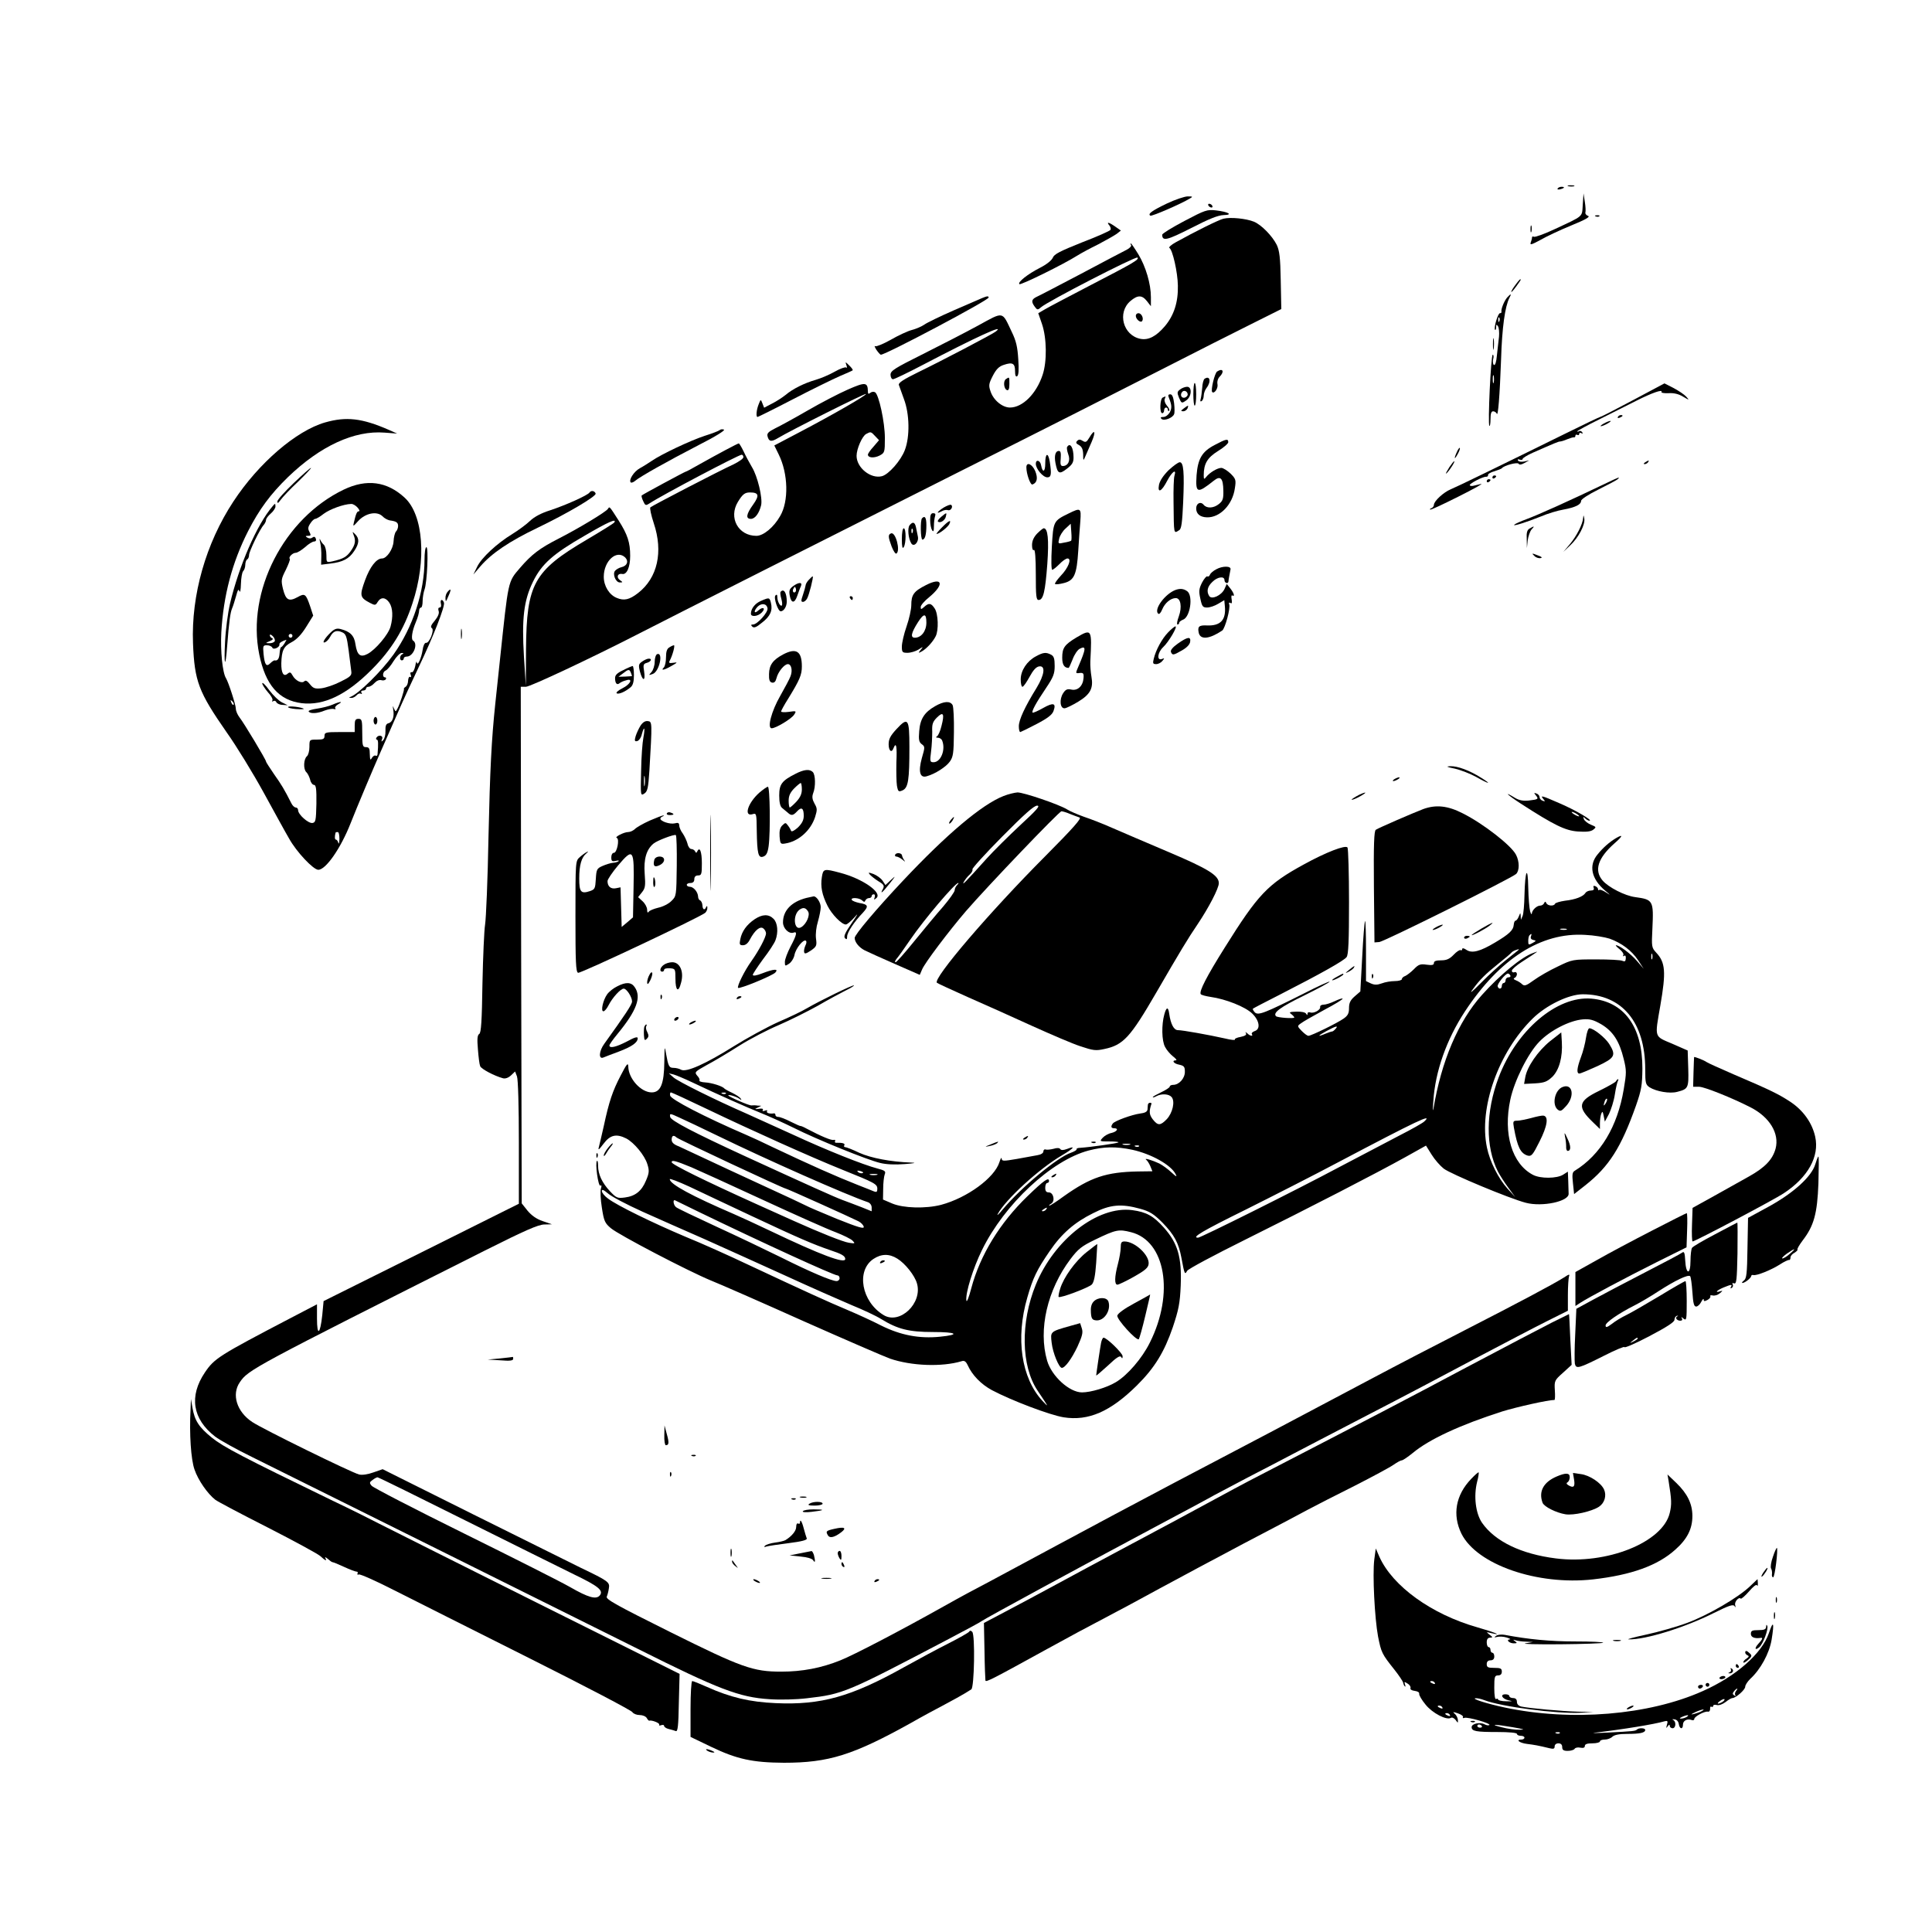 <?xml version="1.0" standalone="no"?>
<!DOCTYPE svg PUBLIC "-//W3C//DTD SVG 20010904//EN"
 "http://www.w3.org/TR/2001/REC-SVG-20010904/DTD/svg10.dtd">
<svg version="1.0" xmlns="http://www.w3.org/2000/svg"
 width="1024pt" height="1024pt" viewBox="0 0 1024 1024"
 preserveAspectRatio="xMidYMid meet">

<g transform="translate(0,1024) scale(0.1,-0.1)"
fill="#000000" stroke="none">
<path d="M8313 9253 c9 -2 23 -2 30 0 6 3 -1 5 -18 5 -16 0 -22 -2 -12 -5z"/>
<path d="M8256 9241 c-4 -5 3 -7 14 -4 23 6 26 13 6 13 -8 0 -17 -4 -20 -9z"/>
<path d="M8389 9155 c-5 -67 9 -56 -152 -131 -53 -25 -102 -42 -107 -39 -6 3
-10 2 -10 -4 0 -5 -3 -17 -7 -27 -5 -14 5 -11 51 14 31 18 105 53 164 77 78
32 102 46 89 51 -10 3 -16 12 -14 18 2 6 1 31 -3 56 l-7 45 -4 -60z"/>
<path d="M6184 9161 c-79 -38 -102 -55 -87 -64 8 -5 166 64 208 90 19 11 18
12 -10 12 -16 0 -67 -17 -111 -38z"/>
<path d="M6405 9150 c3 -5 11 -10 16 -10 6 0 7 5 4 10 -3 6 -11 10 -16 10 -6
0 -7 -4 -4 -10z"/>
<path d="M6278 9069 c-65 -34 -118 -67 -118 -73 0 -36 25 -30 153 35 95 49
143 68 172 69 53 1 27 17 -41 25 -46 5 -56 2 -166 -56z"/>
<path d="M8458 9093 c7 -3 16 -2 19 1 4 3 -2 6 -13 5 -11 0 -14 -3 -6 -6z"/>
<path d="M6485 9081 c-28 -7 -154 -70 -253 -125 -24 -13 -39 -27 -34 -30 17
-10 44 -129 45 -200 2 -88 -21 -158 -69 -215 -46 -54 -87 -75 -129 -67 -93 18
-125 140 -53 201 38 32 61 32 87 -1 l21 -27 0 48 c0 70 -27 162 -67 228 -19
31 -37 57 -39 57 -3 0 -3 -4 1 -9 3 -5 -7 -16 -22 -24 -16 -8 -125 -65 -243
-128 -118 -62 -225 -118 -237 -123 -26 -13 -28 -25 -9 -51 13 -18 16 -19 33
-4 34 31 503 272 512 264 10 -11 -24 -30 -244 -144 -115 -60 -226 -118 -246
-130 l-36 -21 20 -58 c25 -74 27 -198 3 -269 -33 -100 -106 -173 -173 -173
-40 0 -88 39 -103 86 -11 31 -9 41 12 82 18 35 33 50 58 58 47 16 60 8 60 -33
0 -23 4 -32 11 -27 8 5 10 34 6 90 -4 65 -11 97 -35 146 -52 110 -40 108 -177
33 -66 -36 -198 -104 -292 -151 -152 -76 -173 -89 -173 -110 0 -13 6 -24 13
-24 7 0 78 34 158 76 281 147 442 221 387 177 -17 -14 -288 -156 -416 -218
-73 -36 -101 -54 -98 -65 3 -8 15 -42 27 -75 30 -79 32 -199 5 -270 -21 -56
-86 -130 -122 -139 -59 -15 -134 45 -134 108 0 37 30 105 51 116 24 13 25 13
48 -12 l20 -21 -29 -34 c-17 -18 -30 -38 -30 -42 0 -18 32 -20 61 -6 28 15 29
17 29 94 0 83 -32 230 -52 242 -7 4 -18 3 -25 -3 -10 -8 -13 -6 -13 8 -1 49
-14 50 -107 9 -48 -21 -144 -71 -213 -111 -69 -40 -146 -82 -171 -94 -36 -18
-45 -27 -41 -42 7 -29 20 -31 55 -10 62 38 467 241 467 234 0 -9 -176 -110
-351 -202 l-135 -71 23 -47 c51 -103 54 -249 8 -327 -34 -60 -89 -105 -126
-105 -96 0 -149 96 -98 180 25 41 37 50 64 50 47 0 51 -16 17 -64 -37 -51 -41
-76 -12 -76 22 0 44 30 54 72 9 38 -19 155 -49 203 -13 22 -33 59 -44 83 -11
23 -23 42 -25 42 -6 0 -109 -55 -209 -111 -38 -22 -70 -39 -73 -39 -4 0 -227
-120 -233 -126 -2 -2 1 -16 8 -30 11 -24 13 -25 35 -11 65 43 471 257 487 257
5 0 9 -6 9 -13 0 -8 -24 -24 -52 -38 -75 -34 -431 -219 -441 -228 -4 -4 4 -42
18 -84 51 -152 20 -290 -83 -370 -46 -36 -75 -42 -113 -26 -40 16 -69 63 -69
112 0 85 69 146 114 102 19 -20 10 -44 -20 -51 -13 -3 -28 -12 -34 -19 -15
-17 3 -62 25 -62 17 0 17 1 0 13 -20 15 -11 37 13 32 24 -5 42 36 42 96 0 71
-14 113 -61 187 -50 78 -48 76 -57 62 -10 -16 -156 -104 -262 -158 -100 -51
-142 -83 -204 -155 -65 -76 -61 -61 -106 -485 -11 -104 -22 -210 -25 -235 -20
-190 -28 -348 -36 -705 -4 -225 -13 -435 -18 -465 -5 -30 -11 -171 -14 -313
-3 -200 -7 -261 -17 -267 -10 -6 -12 -27 -7 -82 3 -40 8 -80 12 -89 6 -15 74
-51 121 -64 12 -3 28 2 42 15 l22 21 10 -26 c6 -16 10 -160 10 -351 l0 -324
-517 -258 -518 -258 -7 -74 c-11 -103 -28 -115 -28 -18 l0 75 -138 -72 c-383
-200 -406 -215 -456 -289 -85 -126 -66 -247 54 -340 25 -19 113 -68 195 -108
272 -135 1662 -826 2045 -1017 429 -215 539 -257 698 -267 56 -4 141 -2 199 5
192 22 208 29 751 314 89 47 168 89 175 95 17 13 529 291 897 487 173 92 324
173 335 180 11 6 92 49 180 95 88 45 196 102 240 125 44 23 220 115 390 203
171 88 429 224 575 302 146 77 316 166 378 197 l112 56 0 83 c0 45 3 90 6 99
5 13 0 12 -27 -6 -61 -38 -240 -133 -519 -276 -151 -77 -376 -194 -500 -260
-124 -66 -360 -191 -525 -278 -502 -263 -610 -321 -825 -435 -273 -146 -412
-221 -520 -279 -58 -31 -130 -70 -160 -86 -69 -36 -144 -76 -240 -130 -219
-123 -477 -258 -546 -285 -101 -41 -203 -60 -313 -60 -150 0 -209 21 -589 210
-289 144 -343 174 -336 188 4 9 9 29 11 44 6 32 -4 39 -148 108 -51 25 -309
153 -572 284 l-479 239 -49 -17 c-30 -11 -60 -15 -76 -11 -40 10 -511 241
-566 278 -82 54 -111 146 -66 211 45 66 63 76 1299 698 213 107 284 138 315
138 l40 1 -49 17 c-33 11 -59 30 -80 55 l-31 39 -3 1369 -2 1369 27 0 c23 0
346 152 588 276 175 90 1074 544 1710 864 413 207 894 451 1070 541 176 90
391 199 478 242 l158 79 -3 152 c-2 122 -7 158 -21 188 -24 48 -82 107 -121
123 -42 17 -124 25 -161 16z m-3229 -1610 c-3 -5 -69 -46 -147 -92 -280 -165
-318 -234 -321 -579 l-1 -195 -10 155 c-12 202 -1 297 48 397 46 94 107 148
276 245 123 72 169 92 155 69z m-789 -5290 c252 -125 510 -254 574 -285 131
-63 159 -86 138 -112 -19 -23 -60 -12 -159 45 -47 27 -299 154 -560 283 -261
129 -482 243 -490 253 -13 15 -12 19 5 31 10 8 22 14 26 14 5 0 214 -103 466
-229z"/>
<path d="M5880 9045 c6 -8 9 -18 6 -23 -3 -6 -71 -36 -152 -67 -115 -46 -147
-62 -154 -81 -6 -14 -32 -35 -67 -53 -65 -33 -121 -77 -110 -87 6 -7 234 105
308 152 19 12 69 39 110 59 40 21 84 46 97 55 l23 18 -30 21 c-34 24 -49 27
-31 6z"/>
<path d="M8112 9025 c0 -16 2 -22 5 -12 2 9 2 23 0 30 -3 6 -5 -1 -5 -18z"/>
<path d="M8032 8730 c-12 -16 -22 -32 -22 -37 0 -4 11 8 25 27 14 19 25 35 25
37 0 8 -8 0 -28 -27z"/>
<path d="M7988 8663 c-16 -19 -33 -62 -30 -75 1 -5 -2 -8 -8 -8 -11 0 -34 -79
-26 -88 3 -3 6 3 6 14 0 16 2 16 10 4 5 -8 7 -33 5 -55 -3 -22 -7 -66 -11 -98
-3 -35 -9 -55 -16 -51 -5 3 -7 17 -4 30 4 13 2 24 -2 24 -10 0 -27 -368 -18
-377 3 -4 6 12 6 35 0 30 4 42 14 42 8 0 16 -6 19 -12 7 -21 16 96 23 287 5
169 21 281 44 326 13 24 8 24 -12 2z m-41 -125 c-3 -8 -6 -5 -6 6 -1 11 2 17
5 13 3 -3 4 -12 1 -19z m-30 -325 c-3 -10 -5 -2 -5 17 0 19 2 27 5 18 2 -10 2
-26 0 -35z"/>
<path d="M5205 8660 c-11 -5 -78 -34 -150 -65 -71 -31 -141 -65 -155 -75 -14
-10 -44 -23 -67 -29 -23 -6 -74 -30 -112 -52 -39 -22 -76 -37 -82 -34 -6 4 -3
-4 6 -19 10 -14 20 -26 24 -26 26 0 570 288 571 303 0 9 -9 8 -35 -3z"/>
<path d="M6020 8566 c0 -18 26 -40 34 -27 9 14 -4 41 -20 41 -8 0 -14 -6 -14
-14z"/>
<path d="M7913 8415 c0 -27 2 -38 4 -22 2 15 2 37 0 50 -2 12 -4 0 -4 -28z"/>
<path d="M4486 8305 c4 -11 4 -17 -1 -13 -4 4 -31 -5 -59 -21 -28 -16 -74 -36
-102 -44 -62 -18 -122 -48 -160 -80 -16 -13 -48 -34 -72 -46 l-42 -22 -9 23
c-9 23 -9 23 -20 -5 -12 -30 -15 -67 -6 -67 3 0 88 42 188 94 100 52 211 106
247 122 36 15 67 29 69 31 3 2 -5 14 -18 26 -20 20 -22 21 -15 2z"/>
<path d="M6451 8271 c-13 -8 -35 -100 -26 -109 11 -11 32 20 28 41 -3 14 2 31
11 40 27 27 18 48 -13 28z"/>
<path d="M5332 8231 c-16 -10 -12 -53 6 -59 8 -2 12 8 12 32 0 40 0 39 -18 27z"/>
<path d="M6384 8232 c-5 -4 -11 -25 -12 -47 -2 -22 -5 -48 -8 -59 -4 -12 -2
-16 5 -12 6 4 11 17 11 29 0 12 7 31 15 41 26 34 18 68 -11 48z"/>
<path d="M6325 8150 c0 -33 3 -60 7 -60 5 0 8 27 8 60 0 33 -3 60 -8 60 -4 0
-7 -27 -7 -60z"/>
<path d="M8655 8119 c-92 -49 -170 -89 -174 -89 -3 0 -87 -40 -186 -89 -367
-181 -571 -280 -605 -294 -39 -16 -90 -63 -90 -83 0 -7 -6 -14 -12 -17 -7 -2
-11 -6 -8 -8 3 -3 70 29 150 69 80 40 134 70 120 67 -14 -3 -33 -8 -42 -10
-10 -2 -18 0 -18 4 0 9 71 46 87 44 7 0 11 4 10 10 -1 5 14 14 33 19 19 6 37
13 40 16 11 15 83 34 89 24 4 -7 15 -5 31 4 l25 14 -26 -6 c-15 -3 -30 -1 -33
5 -4 7 -1 8 8 5 9 -3 16 -2 16 3 0 5 24 20 53 33 118 52 137 60 146 60 5 0 22
5 38 12 15 6 31 11 36 10 4 -1 7 3 7 9 0 5 5 7 10 4 6 -3 10 -1 10 5 0 6 5 8
12 4 7 -4 8 -3 4 5 -4 6 -12 9 -17 6 -5 -4 -9 -4 -9 -1 0 3 53 32 118 64 64
32 153 77 197 99 79 40 141 62 131 45 -2 -4 14 -7 37 -6 28 2 54 -4 77 -18 34
-20 35 -20 17 0 -10 11 -40 31 -66 45 l-49 25 -167 -89z"/>
<path d="M6255 8176 c-16 -12 -17 -17 -6 -44 13 -30 14 -31 37 -15 30 19 34
73 6 73 -10 0 -27 -6 -37 -14z m40 -27 c0 -7 -8 -15 -17 -17 -18 -3 -25 18
-11 32 10 10 28 1 28 -15z"/>
<path d="M6195 8133 c16 -40 17 -55 5 -79 -8 -13 -22 -24 -34 -24 -14 0 -17
-3 -10 -10 13 -13 60 5 67 25 3 6 3 32 0 58 -4 32 -10 47 -20 47 -11 0 -13 -5
-8 -17z"/>
<path d="M6163 8133 c-15 -6 -18 -83 -3 -83 6 0 10 7 10 15 0 8 5 15 10 15 6
0 10 -5 10 -12 0 -6 3 -8 7 -5 3 4 -2 16 -12 27 -9 10 -15 26 -12 35 4 8 5 15
4 14 -1 0 -8 -3 -14 -6z"/>
<path d="M6274 8075 c-16 -12 -17 -14 -3 -15 9 0 19 7 23 15 7 19 5 19 -20 0z"/>
<path d="M8575 8030 c-3 -6 1 -7 9 -4 18 7 21 14 7 14 -6 0 -13 -4 -16 -10z"/>
<path d="M1723 8001 c-153 -44 -352 -215 -486 -419 -146 -222 -224 -496 -214
-752 8 -202 30 -258 178 -471 52 -73 140 -217 196 -319 56 -102 116 -212 135
-244 39 -71 129 -166 155 -166 40 0 119 114 171 246 33 84 122 295 157 374 18
41 59 134 90 205 31 72 84 186 117 255 75 157 138 318 131 336 -8 22 -22 17
-16 -6 3 -12 0 -20 -7 -20 -7 0 -9 -8 -5 -19 4 -12 -4 -30 -21 -51 -19 -22
-24 -34 -15 -39 15 -10 -14 -82 -31 -78 -7 1 -15 -15 -18 -38 -7 -45 -28 -90
-31 -65 -1 8 -5 -1 -8 -20 -4 -19 -12 -34 -18 -33 -8 2 -10 -4 -6 -14 4 -9 2
-14 -3 -11 -5 4 -10 -5 -11 -19 0 -14 -6 -29 -13 -33 -6 -4 -11 -9 -9 -11 3
-5 -21 -79 -34 -104 -10 -19 -10 -19 -19 0 -7 17 -7 16 -4 -5 7 -37 -3 -67
-24 -73 -14 -3 -18 -14 -17 -41 1 -20 -5 -42 -12 -49 -10 -10 -11 -9 -6 6 8
19 -19 25 -30 7 -3 -5 -2 -10 2 -10 8 0 9 -21 4 -78 -1 -7 -5 -11 -10 -7 -6 3
-14 -3 -20 -12 -8 -15 -10 -11 -11 20 0 30 -4 37 -20 37 -18 0 -20 7 -20 75 0
68 -2 75 -20 75 -16 0 -20 -7 -20 -35 l0 -35 -80 0 c-73 0 -80 -2 -80 -20 0
-17 -7 -20 -40 -20 -40 0 -40 0 -40 -39 0 -21 -6 -43 -13 -49 -18 -15 -20 -68
-4 -84 8 -7 17 -26 21 -41 3 -15 13 -27 20 -27 11 0 14 -21 13 -100 -2 -90 -4
-99 -21 -102 -22 -3 -76 45 -76 68 0 8 -6 14 -12 14 -7 0 -18 10 -24 23 -37
73 -52 98 -91 153 -23 34 -43 64 -43 68 0 9 -117 204 -140 233 -11 14 -20 35
-20 47 0 20 -39 140 -52 161 -19 30 -30 145 -25 243 11 196 58 372 142 537 60
117 118 195 211 286 171 165 352 249 513 236 l66 -5 -45 20 c-142 62 -225 71
-337 39z m-485 -1496 c-3 -3 -9 2 -12 12 -6 14 -5 15 5 6 7 -7 10 -15 7 -18z
m561 -712 c-1 -21 -3 -30 -6 -20 -2 9 -8 17 -13 17 -6 0 -7 17 -1 38 1 1 6 2
11 2 6 0 9 -17 9 -37z"/>
<path d="M8500 7995 c-14 -8 -20 -14 -15 -14 6 0 21 6 35 14 14 8 21 14 15 14
-5 0 -21 -6 -35 -14z"/>
<path d="M3814 7960 c-5 -4 -40 -18 -79 -30 -76 -25 -231 -98 -281 -133 -18
-12 -46 -30 -63 -39 -31 -17 -60 -62 -48 -75 4 -3 15 1 24 9 26 22 168 102
336 189 89 45 143 79 134 82 -8 3 -18 2 -23 -3z"/>
<path d="M5774 7921 c-15 -25 -20 -27 -35 -18 -14 9 -21 9 -30 0 -8 -8 -6 -14
10 -22 15 -9 21 -22 22 -49 0 -35 1 -36 11 -12 6 14 21 49 34 78 24 56 16 71
-12 23z"/>
<path d="M6439 7882 c-68 -35 -90 -73 -97 -161 -6 -96 3 -99 91 -29 36 29 50
14 51 -53 1 -42 -3 -54 -23 -70 -28 -23 -64 -25 -81 -5 -16 20 -40 9 -40 -19
0 -29 21 -46 57 -47 69 -2 136 67 148 154 7 44 5 50 -23 78 -17 16 -39 30 -49
30 -20 0 -61 -24 -80 -48 -11 -14 -13 -13 -13 9 0 61 19 93 75 128 30 18 55
40 55 47 0 20 -11 18 -71 -14z"/>
<path d="M5656 7871 c-3 -4 0 -22 6 -39 13 -33 -1 -62 -29 -62 -12 0 -14 10
-11 40 2 28 0 40 -10 40 -18 0 -25 -25 -18 -63 11 -58 20 -63 60 -32 29 22 36
34 36 60 0 53 -18 82 -34 56z"/>
<path d="M7722 7845 c-17 -37 -14 -45 4 -12 9 16 14 31 11 33 -2 2 -9 -7 -15
-21z"/>
<path d="M5540 7783 c0 -45 -14 -51 -22 -9 -4 26 -28 33 -28 8 0 -27 38 -72
61 -72 21 0 23 17 13 83 -9 52 -24 46 -24 -10z"/>
<path d="M7682 7764 c-12 -19 -20 -34 -18 -34 7 0 49 61 44 65 -2 2 -13 -12
-26 -31z"/>
<path d="M8720 7790 c-9 -6 -10 -10 -3 -10 6 0 15 5 18 10 8 12 4 12 -15 0z"/>
<path d="M6194 7748 c-28 -28 -46 -55 -51 -77 -9 -48 14 -37 44 22 25 47 50
65 38 26 -4 -11 -6 -74 -5 -140 2 -175 0 -168 30 -149 12 7 16 40 21 147 7
162 2 213 -18 213 -8 0 -34 -19 -59 -42z"/>
<path d="M5440 7763 c0 -35 21 -94 32 -91 25 9 30 34 15 71 -16 38 -47 51 -47
20z"/>
<path d="M1556 7679 c-47 -45 -86 -88 -86 -97 0 -12 5 -9 17 8 10 14 51 58 93
97 41 40 72 73 68 73 -4 0 -45 -36 -92 -81z"/>
<path d="M7910 7709 c0 -5 5 -7 10 -4 6 3 10 8 10 11 0 2 -4 4 -10 4 -5 0 -10
-5 -10 -11z"/>
<path d="M8515 7680 c-200 -96 -363 -169 -425 -192 -30 -11 -59 -24 -64 -29
-12 -11 65 13 142 44 35 15 88 31 118 36 65 12 94 27 94 46 0 9 39 34 93 61
50 25 96 49 102 55 13 13 7 11 -60 -21z"/>
<path d="M7880 7689 c0 -5 5 -7 10 -4 6 3 10 8 10 11 0 2 -4 4 -10 4 -5 0 -10
-5 -10 -11z"/>
<path d="M1822 7645 c-317 -152 -516 -539 -448 -873 33 -163 104 -244 225
-259 117 -14 238 44 371 178 104 104 171 212 216 351 76 228 58 469 -41 560
-94 87 -202 101 -323 43z m73 -95 c10 -11 13 -20 7 -20 -10 0 -15 -11 -27 -62
-5 -20 -2 -18 23 10 38 42 99 55 129 26 10 -11 28 -20 38 -22 36 -5 45 -11 45
-30 0 -10 -5 -23 -11 -29 -6 -6 -12 -30 -13 -52 -2 -41 -36 -91 -61 -91 -30 0
-64 -44 -90 -115 -30 -83 -28 -92 27 -121 25 -13 29 -13 40 6 17 27 42 25 62
-5 18 -28 20 -74 6 -126 -12 -43 -80 -123 -122 -145 -38 -20 -55 -7 -64 51 -6
46 -28 68 -79 81 -20 5 -32 1 -51 -17 -33 -31 -50 -61 -31 -53 8 3 20 16 27
29 16 30 34 37 63 24 21 -9 25 -22 35 -97 6 -48 12 -98 14 -111 3 -21 -6 -29
-57 -54 -33 -17 -78 -32 -101 -35 -35 -4 -44 0 -61 21 -14 18 -23 23 -30 16
-14 -14 -48 4 -63 32 -9 17 -14 18 -26 8 -21 -18 -34 4 -33 56 2 67 12 89 54
111 27 14 52 40 77 80 l38 61 -16 49 c-23 67 -28 71 -67 49 -46 -25 -62 -16
-77 43 -11 46 -10 53 15 102 14 29 24 55 21 58 -9 8 15 32 31 32 9 0 31 14 50
30 18 17 40 30 48 30 9 0 12 6 9 15 -4 11 -10 12 -18 6 -7 -6 -17 -6 -26 -1
-13 8 -12 10 3 10 15 0 16 3 7 21 -9 16 -8 26 5 45 8 13 20 24 26 24 6 0 26
12 45 27 32 24 105 51 145 52 9 1 24 -8 34 -19z m-439 -709 c-4 -6 -17 -11
-29 -10 -21 0 -21 1 3 11 15 6 20 12 13 15 -7 3 -13 10 -13 16 0 6 7 4 16 -5
9 -9 13 -21 10 -27z m94 29 c0 -5 -4 -10 -10 -10 -5 0 -10 5 -10 10 0 6 5 10
10 10 6 0 10 -4 10 -10z m-42 -40 c-7 -11 -15 -20 -18 -20 -3 0 -7 -15 -8 -32
-2 -30 -11 -42 -27 -38 -3 0 -13 -6 -22 -15 -21 -21 -30 -10 -36 48 -4 44 -3
47 18 47 13 0 25 -6 28 -12 5 -15 41 1 38 17 -2 7 15 18 37 24 1 1 -3 -8 -10
-19z"/>
<path d="M1874 7405 c13 -31 9 -52 -15 -86 -22 -31 -40 -41 -96 -54 -33 -7
-33 -7 -33 33 0 23 -6 47 -13 54 -8 7 -17 20 -20 28 -4 8 -4 2 0 -15 4 -16 7
-50 6 -74 l-1 -44 49 6 c66 8 99 25 126 66 27 40 29 66 6 89 -16 16 -16 16 -9
-3z"/>
<path d="M3125 7630 c-9 -15 -128 -68 -210 -95 -45 -14 -83 -34 -106 -56 -20
-19 -62 -50 -93 -69 -82 -50 -164 -126 -187 -174 l-20 -41 36 42 c60 70 153
133 305 206 158 76 312 167 307 181 -5 15 -24 18 -32 6z"/>
<path d="M1445 7557 c-83 -96 -179 -317 -226 -517 -11 -47 -23 -137 -26 -200
-7 -129 2 -148 11 -25 10 132 17 179 26 200 5 11 14 40 21 65 9 34 13 40 18
27 4 -11 7 6 8 38 1 32 6 62 12 68 6 6 11 21 11 33 0 13 5 26 10 29 6 3 10 14
10 23 0 19 58 139 78 160 6 7 12 19 12 26 0 7 11 22 25 34 14 12 25 29 25 37
0 18 -2 18 -15 2z"/>
<path d="M5002 7550 c-35 -22 -44 -37 -11 -20 11 7 27 9 34 6 14 -5 29 20 16
28 -4 3 -22 -4 -39 -14z"/>
<path d="M5665 7519 c-82 -40 -82 -41 -90 -176 -4 -72 -3 -123 2 -123 5 0 22
14 38 30 16 17 35 30 43 30 24 0 4 -51 -36 -92 -19 -21 -33 -40 -30 -43 3 -4
25 -1 48 5 54 14 67 45 75 171 3 52 8 122 11 157 5 70 2 72 -61 41z m12 -145
c-2 -2 -18 -7 -37 -10 -32 -7 -33 -7 -26 22 4 16 19 40 34 53 l27 25 3 -43 c2
-24 2 -45 -1 -47z"/>
<path d="M4930 7483 c0 -21 5 -45 10 -53 7 -11 10 -6 10 22 0 20 3 43 6 52 4
11 1 16 -10 16 -12 0 -16 -10 -16 -37z"/>
<path d="M4989 7501 c-13 -11 -21 -22 -18 -25 11 -11 37 5 42 25 6 24 5 24
-24 0z"/>
<path d="M8391 7495 c-2 -33 -36 -99 -72 -141 l-33 -39 37 35 c44 41 80 110
74 142 -4 20 -4 20 -6 3z"/>
<path d="M4887 7493 c-10 -10 -8 -113 2 -113 14 0 21 27 21 76 0 41 -8 53 -23
37z"/>
<path d="M4992 7444 c-19 -19 -31 -34 -28 -34 14 0 57 34 67 51 14 28 -2 21
-39 -17z"/>
<path d="M4821 7456 c-12 -15 -7 -70 9 -96 14 -22 41 7 35 36 -3 13 -7 35 -10
49 -6 28 -17 32 -34 11z m16 -38 c-3 -8 -6 -5 -6 6 -1 11 2 17 5 13 3 -3 4
-12 1 -19z"/>
<path d="M8108 7439 c-14 -7 -18 -22 -16 -57 l1 -47 4 40 c3 22 12 48 20 58
18 19 16 21 -9 6z"/>
<path d="M4780 7383 c0 -41 3 -54 10 -43 13 20 13 100 0 100 -6 0 -10 -26 -10
-57z"/>
<path d="M5497 7412 c-18 -19 -27 -39 -27 -61 0 -19 4 -30 10 -26 6 4 10 -42
10 -129 0 -115 2 -136 15 -136 25 0 35 45 46 191 9 131 3 189 -19 189 -4 0
-20 -13 -35 -28z"/>
<path d="M4723 7413 c-17 -6 -16 -19 3 -70 9 -23 20 -40 25 -37 23 14 -4 116
-28 107z"/>
<path d="M2250 7273 c0 -171 -62 -358 -165 -503 -64 -89 -183 -206 -226 -223
-11 -4 -10 -6 2 -6 9 -1 22 6 29 14 7 8 17 12 23 8 6 -3 7 -1 3 5 -4 7 -1 12
8 12 9 0 16 5 16 10 0 6 6 10 13 10 8 0 22 9 32 20 11 12 25 18 36 15 9 -3 20
-1 24 5 3 5 1 10 -4 10 -16 0 -13 30 3 36 8 3 27 25 42 50 15 24 35 44 43 43
11 0 12 -2 4 -6 -15 -6 -17 -33 -3 -33 6 0 10 5 10 10 0 6 7 10 16 10 35 0 62
68 33 85 -11 7 -5 50 14 95 12 29 18 50 19 68 1 6 5 12 10 12 4 0 8 15 8 34 0
19 5 47 10 61 14 37 22 225 10 225 -6 0 -10 -30 -10 -67z"/>
<path d="M8132 7294 c8 -9 23 -14 33 -12 12 2 7 7 -16 15 -30 12 -32 11 -17
-3z"/>
<path d="M6447 7223 c-16 -8 -31 -21 -34 -29 -3 -8 -9 -12 -14 -9 -4 3 -17
-12 -28 -33 -16 -32 -18 -45 -9 -85 9 -42 13 -47 36 -47 15 0 41 9 59 20 l32
19 3 -32 c7 -73 -23 -105 -95 -102 -43 2 -51 -6 -43 -41 10 -36 57 -31 124 14
15 10 45 120 37 139 -3 9 0 11 7 7 7 -5 9 1 6 19 -3 15 -1 24 3 21 16 -9 9 13
-10 37 l-19 24 -12 -27 c-16 -34 -68 -58 -81 -37 -15 24 -10 49 16 74 27 28
65 33 65 10 0 -15 19 -22 21 -7 0 7 6 39 11 64 4 19 -42 19 -75 1z"/>
<path d="M4288 7168 c-10 -10 -18 -24 -18 -30 -1 -7 -7 -30 -14 -50 -11 -32
-11 -38 0 -38 7 0 17 8 22 18 11 20 34 113 30 117 -2 1 -11 -7 -20 -17z"/>
<path d="M4908 7139 c-65 -33 -78 -51 -78 -107 0 -21 -11 -72 -25 -112 -14
-40 -25 -88 -25 -107 0 -30 3 -33 30 -33 17 0 43 8 58 17 26 17 27 17 12 -1
-14 -18 -14 -19 5 -9 24 13 59 50 74 80 17 32 14 120 -5 148 -19 29 -31 31
-56 8 -16 -14 -18 -14 -18 0 0 9 20 32 45 52 82 68 71 109 -17 64z m2 -199 c0
-45 -27 -80 -61 -80 -25 0 -20 25 17 83 31 48 44 47 44 -3z"/>
<path d="M4202 7132 c-18 -14 -21 -23 -16 -50 8 -41 26 -41 40 1 6 17 14 40
19 50 10 23 -13 22 -43 -1z m14 -29 c-10 -10 -19 5 -10 18 6 11 8 11 12 0 2
-7 1 -15 -2 -18z"/>
<path d="M2373 7104 c-7 -7 -13 -23 -12 -36 1 -20 3 -18 15 11 17 37 15 46 -3
25z"/>
<path d="M6230 7113 c-55 -21 -115 -102 -92 -125 6 -6 14 3 22 22 14 34 45 60
72 60 26 0 34 -47 16 -97 -9 -24 -12 -43 -7 -43 5 0 9 4 9 9 0 5 9 12 19 16
39 12 56 126 24 151 -19 14 -38 16 -63 7z"/>
<path d="M4138 7104 c-4 -3 -2 -19 3 -37 5 -17 6 -33 3 -36 -8 -8 -24 21 -24
44 0 13 -3 16 -10 9 -11 -11 13 -84 28 -84 16 0 32 25 32 51 0 46 -15 71 -32
53z"/>
<path d="M4505 7070 c3 -5 8 -10 11 -10 2 0 4 5 4 10 0 6 -5 10 -11 10 -5 0
-7 -4 -4 -10z"/>
<path d="M4033 7055 c-31 -13 -53 -41 -53 -68 0 -18 36 -15 57 6 23 23 8 34
-17 12 -24 -22 -27 -4 -4 20 21 20 48 16 52 -9 4 -21 -54 -86 -77 -86 -11 0
-12 -3 -4 -11 9 -9 22 -4 52 21 44 34 57 64 47 105 -7 29 -10 29 -53 10z"/>
<path d="M2443 6880 c0 -25 2 -35 4 -22 2 12 2 32 0 45 -2 12 -4 2 -4 -23z"/>
<path d="M6191 6888 c-32 -33 -65 -93 -76 -140 -6 -24 -4 -28 13 -28 11 0 26
8 33 17 12 15 12 16 -3 10 -28 -10 -23 35 7 63 29 27 78 110 65 110 -4 0 -22
-14 -39 -32z"/>
<path d="M5705 6861 c-63 -38 -75 -55 -75 -107 0 -37 11 -54 34 -54 2 0 11 20
21 45 9 25 26 50 37 56 36 19 35 2 -6 -93 -16 -37 -16 -38 6 -35 20 2 23 -2
21 -27 -3 -42 -31 -68 -64 -61 -22 5 -31 1 -44 -19 -21 -32 -17 -82 8 -80 10
1 42 17 72 35 64 39 81 71 70 132 -4 23 -7 60 -6 82 9 172 8 174 -74 126z"/>
<path d="M6243 6829 c-27 -19 -40 -35 -37 -44 8 -19 12 -19 59 8 25 14 41 31
43 45 5 30 -14 27 -65 -9z"/>
<path d="M3548 6809 c-13 -7 -18 -23 -18 -52 0 -24 -5 -48 -12 -55 -18 -18 3
-14 42 9 32 18 33 20 8 16 -21 -3 -25 -1 -18 12 15 28 29 81 22 81 -4 0 -15
-5 -24 -11z"/>
<path d="M4150 6771 c-54 -29 -73 -56 -74 -103 -1 -32 3 -43 16 -46 12 -2 19
5 24 25 8 32 41 73 60 73 18 0 26 -33 14 -64 -5 -14 -30 -61 -55 -105 -46 -80
-70 -171 -45 -171 22 0 105 50 119 72 13 20 12 21 -28 15 -23 -3 -41 -2 -41 2
0 4 16 34 37 67 62 101 73 127 73 172 0 81 -30 100 -100 63z"/>
<path d="M3483 6773 c-7 -3 -13 -21 -13 -41 0 -19 -8 -44 -17 -54 -16 -18 -16
-18 7 -10 35 13 57 117 23 105z"/>
<path d="M5490 6761 c-47 -25 -80 -75 -80 -122 0 -22 4 -39 9 -39 6 0 22 24
38 53 19 35 35 53 51 55 34 5 29 -43 -14 -114 -63 -102 -94 -170 -94 -203 0
-17 3 -31 8 -31 4 1 43 20 87 43 59 31 82 49 89 69 15 42 -1 46 -56 15 -28
-16 -52 -26 -55 -24 -6 7 17 50 71 130 39 58 46 76 46 117 0 39 -4 52 -19 60
-27 14 -41 13 -81 -9z"/>
<path d="M3404 6734 c-19 -13 -21 -19 -12 -54 14 -52 30 -52 22 1 -6 35 -4 41
15 46 22 6 29 23 9 22 -7 0 -23 -7 -34 -15z"/>
<path d="M3303 6688 c-32 -15 -43 -26 -43 -42 0 -28 10 -39 24 -27 6 5 21 12
34 15 39 13 25 -20 -19 -42 -22 -11 -36 -23 -30 -27 11 -6 46 9 74 33 12 10
17 30 17 64 0 26 -3 48 -7 48 -5 -1 -27 -10 -50 -22z m41 -14 c3 -9 6 -16 6
-17 0 -1 -16 -2 -36 -3 l-36 -1 24 18 c29 23 34 23 42 3z"/>
<path d="M1390 6618 c0 -7 14 -28 30 -47 17 -18 27 -37 24 -43 -4 -7 -2 -8 5
-4 6 4 13 1 16 -6 3 -7 18 -14 33 -14 l27 -2 -30 15 c-17 8 -47 37 -68 65 -20
28 -37 44 -37 36z"/>
<path d="M1762 6505 c-18 -8 -55 -17 -82 -21 -27 -4 -47 -10 -44 -15 8 -13 47
-11 85 5 19 7 41 11 49 8 8 -2 11 -1 7 4 -4 4 3 14 15 21 31 17 11 16 -30 -2z"/>
<path d="M4956 6497 c-56 -32 -79 -67 -84 -132 -4 -46 -1 -58 13 -69 18 -13
18 -16 1 -74 -20 -73 -10 -108 27 -96 43 12 101 49 121 77 18 25 21 44 22 155
1 70 -2 135 -7 145 -13 23 -46 21 -93 -6z m34 -105 c-6 -26 -17 -50 -23 -54
-8 -5 -7 -8 4 -8 9 0 20 -7 23 -16 19 -49 -8 -114 -46 -114 -19 0 -20 4 -13
58 4 31 6 78 6 104 -2 40 3 53 25 75 34 34 41 20 24 -45z"/>
<path d="M1527 6493 c-3 -4 16 -9 41 -11 26 -2 44 -1 42 1 -10 9 -79 17 -83
10z"/>
<path d="M1980 6420 c0 -11 5 -20 10 -20 6 0 10 9 10 20 0 11 -4 20 -10 20 -5
0 -10 -9 -10 -20z"/>
<path d="M3395 6394 c-9 -14 -21 -40 -26 -56 -7 -24 -5 -29 8 -26 9 2 21 18
25 37 13 48 18 34 8 -19 -5 -25 -11 -104 -12 -177 -3 -130 -3 -132 17 -119 17
11 21 29 27 122 15 257 15 259 -8 262 -14 2 -27 -6 -39 -24z m22 -316 c-2 -13
-4 -3 -4 22 0 25 2 35 4 23 2 -13 2 -33 0 -45z"/>
<path d="M4751 6375 c-32 -35 -41 -52 -41 -80 0 -35 16 -48 26 -20 14 35 19 9
15 -76 -1 -49 0 -105 3 -124 6 -32 9 -33 30 -24 30 14 36 55 36 229 0 152 -7
162 -69 95z"/>
<path d="M7711 6166 c31 -7 82 -27 113 -44 69 -39 87 -42 26 -4 -62 39 -124
62 -163 61 -25 -1 -20 -4 24 -13z"/>
<path d="M4215 6138 c-71 -36 -85 -55 -85 -114 0 -36 5 -58 15 -66 9 -7 22
-19 30 -25 19 -18 29 -16 50 7 23 25 35 17 35 -24 0 -23 -9 -40 -31 -62 -18
-16 -33 -24 -36 -18 -2 6 -9 19 -17 29 -12 16 -13 16 -30 0 -12 -12 -16 -30
-14 -59 3 -37 5 -41 28 -37 70 10 136 67 160 140 12 39 12 46 -3 72 -12 22
-14 36 -7 55 14 35 12 98 -2 112 -17 17 -47 14 -93 -10z m35 -82 c0 -24 -9
-43 -29 -65 -16 -17 -32 -31 -35 -31 -3 0 -6 16 -6 36 0 26 8 43 29 65 16 16
32 29 35 29 3 0 6 -15 6 -34z"/>
<path d="M7390 6110 c-8 -5 -10 -10 -5 -10 6 0 17 5 25 10 8 5 11 10 5 10 -5
0 -17 -5 -25 -10z"/>
<path d="M4025 6039 c-62 -55 -85 -130 -35 -114 19 6 20 2 21 -87 2 -124 8
-148 35 -138 16 6 23 20 28 56 10 74 7 314 -4 314 -5 0 -25 -14 -45 -31z"/>
<path d="M3764 5720 c0 -179 2 -252 3 -162 2 89 2 235 0 325 -1 89 -3 16 -3
-163z"/>
<path d="M5319 6021 c-115 -45 -302 -203 -535 -451 -142 -151 -254 -284 -254
-301 0 -22 22 -50 53 -66 18 -9 91 -42 162 -73 l130 -57 12 28 c14 35 143 205
232 309 115 133 495 530 507 530 6 0 27 -6 45 -14 19 -7 41 -16 51 -19 12 -4
-33 -55 -181 -204 -295 -296 -599 -651 -575 -672 5 -4 79 -38 164 -76 85 -37
238 -106 339 -152 102 -46 218 -96 259 -109 66 -22 80 -24 125 -14 101 21 138
62 276 300 124 214 168 287 219 362 59 88 112 190 112 217 0 41 -56 76 -266
165 -115 49 -249 106 -299 128 -49 22 -117 48 -150 59 -33 12 -74 29 -91 40
-43 26 -228 89 -261 89 -15 -1 -49 -9 -74 -19z m88 -155 c-61 -57 -141 -136
-177 -176 -116 -129 -132 -145 -122 -125 6 11 19 29 31 39 11 10 18 23 15 28
-3 5 68 83 157 173 117 118 169 165 186 165 18 0 0 -21 -90 -104z m-335 -318
c-7 -7 -12 -19 -12 -27 -1 -9 -28 -47 -61 -86 -34 -38 -102 -121 -152 -182
-50 -62 -95 -113 -100 -113 -6 0 -3 8 5 18 8 9 41 55 73 102 73 107 237 300
254 300 3 0 0 -5 -7 -12z"/>
<path d="M7190 6020 c-19 -11 -30 -19 -25 -19 6 0 26 8 45 19 19 11 31 19 25
19 -5 0 -26 -8 -45 -19z"/>
<path d="M8140 6025 c16 -20 14 -22 -37 -28 -30 -3 -51 1 -73 14 -65 40 -41
16 30 -30 178 -115 236 -143 302 -148 45 -3 68 -1 82 9 18 14 17 15 -12 27
-17 7 -33 20 -37 29 -5 14 -4 15 6 5 7 -7 18 -13 23 -13 22 0 -73 56 -157 92
-98 43 -105 44 -87 23 11 -13 10 -14 -4 -9 -9 3 -16 12 -16 19 0 7 -7 16 -16
19 -14 5 -15 4 -4 -9z m230 -111 c0 -2 -9 0 -20 6 -11 6 -20 13 -20 16 0 2 9
0 20 -6 11 -6 20 -13 20 -16z"/>
<path d="M7544 5952 c-57 -22 -233 -98 -252 -110 -9 -7 -12 -74 -10 -303 l3
-294 25 2 c26 2 703 339 726 361 18 18 18 66 -1 102 -25 49 -174 165 -282 219
-80 41 -142 47 -209 23z"/>
<path d="M3535 5930 c-4 -6 3 -10 14 -10 25 0 27 6 6 13 -8 4 -17 2 -20 -3z"/>
<path d="M3442 5890 c-35 -16 -70 -36 -78 -45 -9 -8 -24 -15 -34 -15 -23 0
-75 -27 -61 -31 16 -6 1 -79 -15 -79 -8 0 -14 -10 -14 -24 0 -20 4 -23 23 -19
12 3 19 3 16 -1 -4 -4 -17 -8 -30 -9 -13 -1 -38 -9 -56 -17 -30 -13 -32 -19
-35 -69 -3 -50 -5 -55 -31 -64 -48 -16 -57 -5 -57 67 0 71 12 112 38 133 11
10 12 12 2 7 -8 -4 -25 -16 -37 -27 -23 -20 -23 -22 -23 -314 0 -241 2 -295
14 -299 12 -5 643 293 674 318 6 6 12 18 11 27 0 10 -2 11 -6 4 -8 -20 -19
-15 -20 9 -1 13 -7 24 -13 26 -5 2 -10 11 -10 20 -1 24 -24 52 -44 52 -9 0
-16 5 -16 10 0 6 9 10 20 10 13 0 20 7 20 20 0 13 7 20 20 20 18 0 20 7 20 64
0 61 -11 91 -24 64 -5 -10 -7 -10 -12 0 -3 6 -12 12 -20 12 -7 0 -17 12 -20
28 -4 15 -15 39 -25 54 -11 14 -19 34 -19 43 0 13 -6 16 -24 11 -25 -6 -76 11
-76 25 0 4 6 10 13 12 6 3 8 5 2 5 -5 0 -38 -13 -73 -28z m145 -240 c-2 -157
-2 -160 -28 -185 -14 -15 -46 -31 -70 -36 -24 -6 -47 -15 -51 -22 -5 -7 -8 -3
-8 11 0 13 -11 33 -24 45 l-24 22 20 25 c18 22 20 35 15 99 -6 77 9 129 47
160 19 16 109 50 118 45 4 -3 6 -76 5 -164z m-229 -113 l-3 -159 -30 -26 -30
-25 -3 105 -3 105 -25 -5 c-27 -5 -44 10 -44 38 0 9 25 46 56 83 81 95 86 88
82 -116z"/>
<path d="M3468 5683 c-8 -32 0 -42 27 -29 33 15 33 46 1 46 -14 0 -25 -7 -28
-17z"/>
<path d="M3462 5559 c1 -17 4 -25 8 -18 7 10 2 49 -5 49 -2 0 -3 -14 -3 -31z"/>
<path d="M5040 5895 c-7 -9 -11 -17 -9 -20 3 -2 10 5 17 15 14 24 10 26 -8 5z"/>
<path d="M8564 5797 c-32 -19 -67 -49 -96 -85 -49 -58 -34 -130 39 -192 30
-25 31 -27 7 -11 -17 11 -34 18 -38 14 -3 -3 -6 -2 -6 4 0 6 -7 13 -14 16 -10
4 -13 1 -9 -9 3 -9 -2 -14 -15 -14 -12 0 -25 -6 -29 -13 -12 -19 -53 -35 -108
-41 -27 -4 -51 -11 -53 -16 -5 -14 -39 -12 -46 3 -5 10 -7 10 -12 0 -3 -7 -12
-13 -21 -13 -18 0 -43 -24 -44 -42 -1 -7 -5 -2 -9 12 -4 14 -9 70 -10 125 -2
123 -17 93 -20 -40 -1 -49 -5 -99 -10 -110 l-9 -20 -1 20 c-1 19 -2 18 -10 -2
-5 -13 -13 -23 -18 -23 -4 0 -8 -10 -9 -22 -2 -28 -24 -49 -98 -93 -80 -48
-123 -59 -152 -40 -14 10 -23 11 -23 5 0 -6 -4 -9 -8 -6 -5 3 -22 -8 -37 -24
-22 -23 -38 -30 -67 -30 -26 0 -38 -4 -38 -14 0 -11 -10 -13 -39 -9 -33 5 -43
1 -67 -24 -16 -16 -37 -32 -46 -36 -10 -3 -18 -11 -18 -17 0 -5 -17 -10 -37
-10 -20 0 -51 -5 -69 -12 -25 -9 -39 -9 -59 0 l-25 12 0 161 c0 89 -2 160 -5
157 -3 -3 -10 -88 -15 -189 l-10 -184 -30 -26 c-23 -20 -30 -35 -30 -62 0 -28
-6 -40 -29 -56 -34 -24 -171 -91 -186 -91 -7 0 -22 12 -36 26 -24 25 -24 26
-4 40 11 9 66 40 123 71 57 30 101 57 98 60 -2 3 -22 -4 -43 -14 -21 -10 -47
-18 -58 -18 -11 0 -19 -5 -18 -12 3 -16 -34 -36 -53 -29 -8 3 -14 0 -14 -7 0
-9 -2 -9 -8 1 -5 7 -26 11 -51 10 -36 -1 -41 -3 -27 -13 9 -7 16 -15 16 -18 0
-7 -90 -1 -97 7 -18 18 23 48 148 109 77 38 138 71 136 74 -3 2 -63 -25 -133
-61 -213 -107 -245 -119 -263 -102 -8 9 -13 17 -10 20 2 2 67 36 144 75 217
111 338 179 352 198 10 12 13 86 13 292 0 152 -4 282 -8 289 -10 15 -114 -25
-232 -90 -192 -105 -242 -158 -419 -441 -96 -153 -136 -231 -127 -246 3 -5 27
-11 53 -15 79 -11 183 -52 220 -88 39 -38 45 -83 13 -93 -11 -4 -18 -11 -15
-16 9 -13 -9 -11 -24 4 -10 8 -12 9 -7 0 4 -8 -5 -14 -29 -19 -19 -3 -33 -10
-30 -14 3 -4 -21 -2 -53 6 -85 19 -224 44 -249 44 -21 0 -38 31 -46 87 -5 38
-15 37 -26 -4 -15 -54 -14 -139 4 -172 8 -16 27 -38 42 -50 15 -11 22 -21 16
-21 -25 0 -12 -18 17 -23 26 -6 30 -11 30 -38 0 -35 -31 -69 -62 -69 -10 0
-18 -4 -18 -9 0 -5 -20 -18 -45 -30 -25 -12 -45 -23 -45 -26 0 -3 9 -1 19 5
28 15 67 12 81 -5 19 -23 5 -84 -26 -117 -34 -35 -47 -35 -74 -1 -19 25 -21
41 -7 83 1 3 -2 5 -8 5 -5 0 -10 -4 -11 -10 0 -5 -2 -17 -2 -26 -2 -12 -14
-18 -39 -21 -44 -6 -135 -39 -145 -53 -12 -16 -9 -25 7 -25 26 0 16 -18 -14
-25 -16 -3 -37 -15 -47 -26 -17 -19 -16 -19 36 -19 29 0 51 -2 48 -5 -5 -5
-146 -25 -205 -29 -11 0 -19 -4 -17 -8 2 -3 -11 -11 -30 -18 -70 -23 -261
-181 -361 -300 -20 -25 -33 -36 -27 -25 41 77 220 241 340 311 64 38 76 53 27
34 -19 -7 -30 -7 -35 -1 -4 7 -17 8 -36 2 -16 -4 -35 -6 -41 -4 -7 3 -13 -2
-13 -10 0 -9 -13 -17 -32 -20 -18 -3 -68 -12 -110 -20 -70 -12 -78 -12 -79 2
-1 9 -6 0 -12 -19 -26 -83 -171 -189 -309 -226 -82 -21 -199 -18 -259 7 l-49
21 1 57 c0 31 4 65 8 76 7 17 2 21 -40 32 -73 19 -267 96 -444 178 -88 40
-198 90 -245 111 -174 76 -366 172 -390 193 l-25 22 25 -6 c14 -4 57 -22 95
-40 145 -69 293 -134 367 -164 43 -17 122 -53 175 -79 121 -61 390 -170 458
-186 32 -8 79 -10 130 -6 53 4 65 7 35 8 -110 4 -214 24 -276 52 -35 17 -69
30 -75 30 -6 0 -7 5 -4 10 6 9 -10 14 -42 13 -7 -1 -10 4 -7 9 3 5 0 8 -8 6
-13 -3 -67 20 -143 60 -16 9 -31 15 -33 14 -1 -1 -24 9 -52 23 -27 14 -56 25
-65 25 -8 0 -15 4 -15 10 0 5 -3 9 -7 9 -23 -4 -43 2 -38 11 4 6 -1 7 -11 3
-11 -4 -15 -2 -11 4 4 6 -4 9 -21 6 -23 -3 -24 -2 -7 6 l20 10 -20 1 c-11 2
-25 2 -32 1 -12 -2 -123 47 -123 53 0 7 45 -7 59 -18 11 -8 13 -8 7 1 -4 7
-24 20 -44 30 -20 9 -39 20 -42 23 -10 13 -68 31 -103 33 -19 1 -33 6 -30 10
3 5 -2 16 -12 26 -15 18 -12 21 51 56 38 20 115 66 173 103 57 36 152 85 209
109 58 25 150 71 206 102 55 32 122 68 148 81 27 13 46 25 44 27 -4 5 -182
-82 -249 -121 -23 -14 -91 -47 -152 -73 -60 -27 -166 -85 -235 -128 -148 -93
-252 -140 -280 -125 -10 6 -28 10 -40 10 -24 0 -28 9 -40 76 -7 44 -8 39 -9
-43 -1 -119 -20 -163 -67 -163 -57 0 -123 73 -124 137 -1 23 -8 15 -40 -47
-43 -82 -62 -138 -90 -269 -11 -47 -22 -97 -26 -111 -5 -19 0 -15 25 18 35 47
68 54 120 28 42 -22 98 -90 112 -136 11 -35 10 -47 -7 -87 -23 -56 -57 -83
-112 -90 -39 -5 -45 -3 -79 33 -42 45 -63 90 -63 135 0 18 -3 30 -6 26 -11
-11 7 -138 18 -131 6 4 8 -2 3 -16 -4 -12 -2 -58 5 -101 11 -72 16 -82 48
-109 43 -36 409 -227 530 -277 48 -19 269 -116 492 -216 223 -99 429 -188 457
-198 114 -39 275 -45 379 -14 15 5 23 0 33 -21 24 -53 71 -101 128 -132 106
-56 307 -132 380 -144 132 -21 248 30 388 168 95 94 146 178 191 309 31 93 38
127 42 221 6 150 -15 224 -89 307 -55 62 -93 83 -168 93 -182 24 -413 -155
-511 -395 -82 -200 -78 -431 9 -561 60 -90 63 -94 26 -55 -112 122 -143 332
-80 548 30 105 51 147 118 245 64 94 132 153 231 202 90 46 149 51 250 23 50
-14 71 -27 117 -73 63 -65 86 -107 101 -188 16 -87 18 -90 30 -68 5 10 144 84
307 165 352 175 693 351 848 437 l111 62 30 -48 c16 -26 45 -59 64 -74 38 -29
350 -159 435 -181 87 -23 229 7 227 48 0 9 -1 40 -2 67 l-2 50 -25 -16 c-33
-21 -120 -22 -160 -1 -111 58 -159 217 -120 399 21 99 94 246 154 307 58 60
160 112 230 118 37 3 56 -2 98 -26 62 -37 96 -89 119 -184 15 -61 15 -73 0
-161 -33 -197 -123 -347 -259 -431 -14 -8 -15 -21 -10 -67 l6 -57 60 47 c125
99 189 199 268 422 29 83 33 108 34 195 1 223 -97 357 -271 372 -182 15 -397
-168 -491 -418 -69 -183 -70 -367 -4 -498 11 -21 36 -60 56 -87 l36 -49 -41
45 c-48 53 -94 144 -109 218 -44 210 61 505 242 683 72 71 192 129 266 129
208 0 331 -148 331 -398 0 -72 2 -81 23 -95 35 -22 107 -35 147 -24 58 15 61
20 58 124 l-3 95 -82 36 c-97 41 -93 29 -63 202 31 179 27 229 -22 281 -24 26
-25 31 -20 127 7 149 4 154 -91 167 -55 7 -142 52 -173 88 -46 54 -25 119 63
197 45 39 48 51 7 27z m-261 -484 c-7 -2 -21 -2 -30 0 -10 3 -4 5 12 5 17 0
24 -2 18 -5z m-189 -37 c-3 -9 2 -16 13 -18 16 -3 16 -5 -4 -16 -21 -12 -23
-11 -23 11 0 13 3 27 7 30 10 11 13 8 7 -7z m417 -11 c64 -23 117 -63 151
-114 l30 -46 -36 42 c-34 39 -93 83 -111 83 -4 0 4 -9 19 -21 14 -11 23 -25
20 -31 -4 -7 -2 -8 4 -4 7 4 10 -2 9 -14 -1 -15 -5 -18 -17 -13 -8 5 -71 8
-140 8 -124 0 -126 0 -204 -38 -43 -20 -100 -53 -126 -72 -40 -29 -50 -33 -62
-22 -7 7 -22 17 -33 21 -13 5 -15 10 -7 13 6 3 12 12 12 20 0 8 -6 13 -13 10
-8 -3 -14 1 -14 8 0 7 24 28 52 46 97 63 93 60 61 48 -60 -20 -176 -116 -271
-222 -126 -140 -216 -352 -258 -607 -3 -14 -3 7 0 45 10 156 70 326 168 475
184 279 403 419 636 405 47 -2 105 -12 130 -20z m-486 -63 c-6 -5 -35 -28 -65
-52 -30 -24 -89 -77 -130 -119 -47 -48 -64 -61 -45 -36 38 53 68 82 140 140
33 26 62 51 65 55 3 4 12 10 20 13 22 8 25 8 15 -1z m712 -44 c-3 -7 -5 -2 -5
12 0 14 2 19 5 13 2 -7 2 -19 0 -25z m-752 -88 c3 -5 -1 -10 -9 -10 -9 0 -16
-7 -16 -15 0 -8 -4 -15 -10 -15 -5 0 -10 -7 -10 -15 0 -18 -17 -20 -22 -3 -4
12 40 67 54 68 4 0 10 -4 13 -10z m-927 -284 c-7 -8 -15 -14 -18 -13 -3 0 -18
-5 -33 -11 -47 -20 -45 -13 3 13 52 28 66 31 48 11z m-3329 -425 c234 -112
547 -253 716 -321 172 -69 185 -76 185 -101 0 -16 -4 -19 -17 -14 -10 4 -49
20 -88 35 -119 47 -245 103 -450 200 -49 24 -112 53 -140 65 -225 97 -399 188
-403 208 -2 10 0 17 4 17 4 0 91 -40 193 -89z m98 83 c-3 -3 -12 -4 -19 -1 -8
3 -5 6 6 6 11 1 17 -2 13 -5z m-47 -222 c265 -129 685 -315 803 -355 9 -4 17
-15 17 -27 l0 -20 -52 21 c-29 11 -75 29 -103 39 -43 16 -176 76 -514 231
-276 127 -396 190 -399 209 -3 20 -2 20 50 -4 29 -13 118 -55 198 -94z m3749
74 c-8 -8 -66 -41 -129 -73 -63 -33 -207 -109 -320 -168 -236 -126 -736 -375
-750 -375 -37 0 22 35 253 149 144 72 366 185 492 252 419 221 502 260 454
215z m-3963 -85 c10 -10 568 -271 579 -271 6 0 337 -149 385 -173 14 -7 26
-20 28 -29 3 -13 -28 -4 -143 42 -80 33 -153 64 -163 70 -9 5 -111 53 -227
106 -115 53 -255 118 -310 144 -55 26 -117 55 -137 64 -27 10 -38 21 -38 35 0
22 10 27 26 12z m2402 -38 c-10 -2 -26 -2 -35 0 -10 3 -2 5 17 5 19 0 27 -2
18 -5z m49 -9 c-3 -3 -12 -4 -19 -1 -8 3 -5 6 6 6 11 1 17 -2 13 -5z m-36 -18
c101 -22 205 -80 230 -129 9 -17 4 -15 -22 9 -19 18 -47 38 -64 47 -36 17 -84
32 -70 20 6 -4 16 -20 22 -34 l11 -27 -76 -1 c-169 -3 -252 -31 -393 -131 -38
-28 -72 -50 -77 -50 -4 0 0 5 9 10 23 13 13 60 -12 60 -14 0 -19 7 -19 25 0
14 5 25 10 25 6 0 10 5 10 10 0 23 -26 5 -114 -80 -147 -142 -251 -312 -298
-488 -13 -50 -24 -77 -26 -65 -6 38 36 173 83 268 119 243 368 475 565 527 80
21 145 22 231 4z m-2336 -93 c33 -14 202 -91 375 -171 173 -80 348 -158 389
-173 41 -16 82 -36 90 -45 15 -15 13 -16 -19 -11 -30 4 -155 54 -295 117 -22
10 -112 50 -200 90 -272 123 -445 208 -445 220 0 13 20 8 105 -27z m906 -31
c-7 -2 -18 1 -23 6 -8 8 -4 9 13 5 13 -4 18 -8 10 -11z m77 -9 c-10 -2 -26 -2
-35 0 -10 3 -2 5 17 5 19 0 27 -2 18 -5z m-658 -221 c247 -116 320 -147 410
-178 61 -20 80 -31 80 -47 0 -27 -129 21 -395 148 -77 37 -165 77 -195 90
-223 96 -340 159 -340 185 0 5 46 -13 103 -39 56 -27 208 -98 337 -159z m-585
26 c83 -37 231 -103 330 -146 99 -44 290 -131 425 -192 135 -62 294 -132 353
-157 59 -24 130 -57 157 -74 88 -54 147 -69 275 -69 127 0 147 -14 37 -25
-110 -11 -208 8 -311 59 -48 25 -130 62 -182 84 -98 41 -221 97 -524 239 -99
47 -248 114 -332 148 -175 74 -363 166 -410 202 -18 13 -33 31 -33 40 0 11 9
7 33 -13 18 -16 100 -59 182 -96z m300 -2 c322 -156 714 -336 734 -336 6 0 11
-7 11 -15 0 -8 -7 -15 -16 -15 -26 0 -141 49 -295 126 -81 40 -236 114 -345
164 -110 51 -205 96 -211 102 -14 11 -18 42 -5 36 4 -2 61 -30 127 -62z m1840
14 c-3 -5 -12 -10 -18 -10 -7 0 -6 4 3 10 19 12 23 12 15 0z m450 -121 c182
-46 230 -324 100 -584 -41 -84 -120 -175 -181 -211 -48 -29 -133 -54 -179 -54
-67 0 -161 86 -185 168 -48 165 1 376 124 539 41 54 59 68 129 102 112 54 126
57 192 40z m-1239 -140 c42 -26 92 -89 104 -131 31 -105 -91 -221 -177 -168
-117 71 -146 235 -54 297 42 28 84 29 127 2z"/>
<path d="M5580 4010 c-9 -6 -10 -10 -3 -10 6 0 15 5 18 10 8 12 4 12 -15 0z"/>
<path d="M5940 3628 c0 -18 -7 -58 -15 -88 -18 -68 -19 -110 -2 -109 6 0 46
19 87 42 60 34 76 48 78 68 5 46 -73 119 -128 119 -16 0 -20 -6 -20 -32z"/>
<path d="M5760 3604 c-61 -48 -123 -135 -141 -195 -7 -21 -10 -41 -8 -43 8 -8
159 49 176 66 11 12 18 44 23 115 3 54 6 99 6 99 -1 1 -26 -18 -56 -42z"/>
<path d="M6010 3331 c-49 -26 -86 -53 -88 -64 -4 -19 102 -136 114 -125 3 4
19 59 34 123 15 63 27 114 26 114 0 -1 -39 -22 -86 -48z"/>
<path d="M5796 3341 c-12 -13 -16 -32 -14 -58 2 -31 7 -39 26 -41 43 -6 82 52
67 99 -8 25 -56 25 -79 0z"/>
<path d="M5675 3213 c-110 -31 -108 -30 -101 -90 6 -54 39 -133 54 -133 17 0
52 48 83 113 25 55 30 74 23 96 l-9 28 -50 -14z"/>
<path d="M5836 3123 c-5 -25 -25 -160 -26 -173 0 -3 28 21 62 52 44 42 64 55
70 46 6 -10 8 -9 8 4 0 16 -84 98 -101 98 -4 0 -10 -12 -13 -27z"/>
<path d="M4665 3550 c-3 -6 1 -7 9 -4 18 7 21 14 7 14 -6 0 -13 -4 -16 -10z"/>
<path d="M4745 5711 c-3 -6 -1 -11 6 -11 7 0 22 -8 33 -17 13 -11 16 -12 9 -3
-6 8 -11 20 -12 25 0 14 -28 18 -36 6z"/>
<path d="M4356 5591 c-8 -50 1 -94 30 -152 23 -46 75 -99 97 -99 7 0 27 17 45
37 24 28 20 19 -14 -30 -35 -51 -44 -71 -35 -80 8 -8 11 -6 11 9 0 22 37 78
84 127 31 34 28 43 -19 51 -19 4 -37 11 -40 16 -9 15 39 12 54 -2 11 -10 14
-10 18 0 3 6 11 12 19 12 8 0 14 5 14 10 0 6 5 10 11 10 6 0 8 -7 5 -16 -5
-14 -4 -15 9 -4 34 28 -73 103 -192 134 -86 23 -90 22 -97 -23z"/>
<path d="M4610 5605 c7 -8 27 -24 46 -36 29 -17 32 -24 24 -40 -18 -32 -4 -22
36 29 32 40 33 43 7 19 l-30 -28 -15 23 c-9 13 -30 28 -47 35 -28 10 -31 10
-21 -2z"/>
<path d="M4275 5481 c-80 -20 -125 -67 -125 -130 0 -32 32 -63 56 -54 21 8 17
-12 -16 -74 -16 -31 -30 -67 -30 -81 0 -23 1 -24 22 -10 13 9 26 30 29 47 7
35 47 84 60 75 5 -3 4 -14 -2 -25 -5 -11 -9 -27 -7 -35 2 -11 9 -10 36 8 30
21 32 26 27 63 -3 24 1 61 10 90 8 28 15 62 15 77 0 25 -23 59 -38 57 -4 -1
-20 -4 -37 -8z m8 -72 c12 -19 -9 -67 -36 -83 -38 -24 -48 63 -10 92 20 14 33
12 46 -9z"/>
<path d="M4000 5368 c-43 -29 -68 -65 -76 -105 -6 -29 -4 -33 14 -33 14 0 27
11 37 31 26 49 54 72 71 58 8 -6 14 -18 14 -26 0 -20 -37 -90 -78 -148 -36
-50 -77 -133 -70 -141 8 -7 186 66 198 82 18 20 -8 19 -70 -5 -30 -12 -50 -15
-50 -8 0 5 25 43 55 84 31 40 60 85 65 99 16 42 12 92 -10 114 -26 26 -59 25
-100 -2z"/>
<path d="M7853 5319 c-29 -17 -53 -33 -53 -35 0 -6 71 31 95 50 31 24 15 18
-42 -15z"/>
<path d="M7610 5325 c-14 -8 -20 -14 -15 -14 6 0 21 6 35 14 14 8 21 14 15 14
-5 0 -21 -6 -35 -14z"/>
<path d="M7760 5270 c0 -5 7 -7 15 -4 8 4 15 8 15 10 0 2 -7 4 -15 4 -8 0 -15
-4 -15 -10z"/>
<path d="M3518 5126 c-20 -14 -24 -36 -8 -36 6 0 10 5 10 10 0 6 14 9 30 8 29
-2 30 -4 30 -55 0 -65 16 -77 30 -21 16 58 -6 108 -47 108 -16 0 -36 -7 -45
-14z"/>
<path d="M7150 5099 c-22 -18 -22 -19 -3 -10 12 6 25 16 28 21 9 15 3 12 -25
-11z"/>
<path d="M3442 5073 c-7 -12 -12 -30 -12 -40 1 -13 5 -11 16 10 8 16 13 34 11
40 -2 7 -9 3 -15 -10z"/>
<path d="M7088 5064 c-38 -20 -36 -28 2 -9 17 9 30 18 30 20 0 7 -1 6 -32 -11z"/>
<path d="M7271 5064 c0 -11 3 -14 6 -6 3 7 2 16 -1 19 -3 4 -6 -2 -5 -13z"/>
<path d="M3271 5012 c-19 -9 -43 -28 -53 -42 -22 -31 -35 -90 -20 -90 7 0 19
15 28 33 20 39 63 87 80 87 15 0 44 -44 44 -68 0 -16 -37 -71 -147 -224 -28
-38 -32 -84 -5 -73 9 4 46 18 81 31 69 26 101 48 101 71 0 10 -17 5 -57 -17
-58 -30 -93 -38 -93 -21 0 5 19 32 43 61 102 124 128 195 91 248 -18 27 -47
28 -93 4z"/>
<path d="M3501 4954 c0 -11 3 -14 6 -6 3 7 2 16 -1 19 -3 4 -6 -2 -5 -13z"/>
<path d="M3905 4950 c-3 -6 1 -7 9 -4 18 7 21 14 7 14 -6 0 -13 -4 -16 -10z"/>
<path d="M3575 4840 c-3 -5 -2 -10 4 -10 5 0 13 5 16 10 3 6 2 10 -4 10 -5 0
-13 -4 -16 -10z"/>
<path d="M3660 4820 c-8 -5 -10 -10 -5 -10 6 0 17 5 25 10 8 5 11 10 5 10 -5
0 -17 -5 -25 -10z"/>
<path d="M3415 4798 c-2 -7 -3 -27 -2 -45 2 -27 4 -30 15 -19 11 11 11 18 3
35 -7 12 -9 26 -6 31 3 6 4 10 0 10 -3 0 -7 -6 -10 -12z"/>
<path d="M8406 4739 c-4 -28 -16 -75 -27 -103 -21 -57 -24 -86 -8 -86 6 0 49
18 95 39 94 44 101 57 63 118 -21 33 -83 83 -105 83 -6 0 -14 -23 -18 -51z"/>
<path d="M8215 4721 c-64 -52 -122 -136 -131 -192 l-6 -34 59 3 c49 3 63 9 90
34 37 36 56 105 51 186 l-3 50 -60 -47z"/>
<path d="M8979 4637 c0 -1 -2 -37 -3 -79 l-2 -78 31 0 c28 0 173 -58 273 -109
102 -52 154 -139 133 -219 -16 -58 -56 -100 -142 -148 -41 -23 -124 -69 -186
-104 l-112 -62 -3 -89 c-2 -49 0 -89 3 -89 13 0 434 222 484 256 128 84 189
195 166 299 -16 73 -63 139 -130 184 -62 41 -104 62 -301 146 -74 32 -140 62
-145 66 -12 9 -65 30 -66 26z"/>
<path d="M8565 4509 c-4 -6 -45 -29 -90 -51 -112 -54 -117 -85 -31 -167 l36
-35 0 31 c0 17 3 40 7 50 6 15 8 13 13 -12 l6 -30 22 41 c11 23 26 69 31 103
5 34 13 66 16 71 3 6 4 10 1 10 -3 0 -8 -5 -11 -11z m-54 -116 c-12 -20 -14
-14 -5 12 4 9 9 14 11 11 3 -2 0 -13 -6 -23z"/>
<path d="M8283 4479 c-42 -15 -59 -93 -27 -120 14 -11 20 -9 45 19 47 52 34
121 -18 101z"/>
<path d="M8115 4314 c-27 -7 -61 -14 -74 -14 -21 0 -23 -3 -17 -37 19 -104 35
-136 73 -148 20 -5 27 3 63 75 42 83 49 133 20 137 -8 1 -37 -5 -65 -13z"/>
<path d="M8295 4215 c4 -16 6 -40 6 -52 -1 -13 3 -23 8 -23 18 0 18 26 -1 65
-16 35 -18 36 -13 10z"/>
<path d="M5430 4210 c-9 -6 -10 -10 -3 -10 6 0 15 5 18 10 8 12 4 12 -15 0z"/>
<path d="M5250 4174 c-33 -13 -33 -14 -5 -8 17 3 34 10 40 15 11 11 8 11 -35
-7z"/>
<path d="M5788 4183 c7 -3 16 -2 19 1 4 3 -2 6 -13 5 -11 0 -14 -3 -6 -6z"/>
<path d="M3221 4154 c-12 -15 -21 -32 -21 -38 0 -6 6 -2 12 9 6 11 18 28 26
38 8 9 12 17 9 17 -3 0 -15 -12 -26 -26z"/>
<path d="M3161 4114 c0 -11 3 -14 6 -6 3 7 2 16 -1 19 -3 4 -6 -2 -5 -13z"/>
<path d="M9621 4068 c-20 -65 -115 -151 -246 -223 l-110 -60 -3 -160 c-2 -136
-5 -162 -19 -172 -9 -7 -13 -13 -7 -13 13 1 45 26 46 37 0 4 5 7 11 5 16 -5
96 27 142 57 22 14 43 24 48 23 4 -1 7 5 7 13 0 8 9 19 21 25 11 7 18 14 16
17 -3 3 10 25 28 49 59 77 77 141 83 302 2 78 3 142 0 142 -3 0 -10 -19 -17
-42z m-134 -473 c-15 -14 -33 -25 -40 -25 -6 0 4 11 23 25 45 31 53 31 17 0z"/>
<path d="M8755 3717 c-99 -51 -231 -121 -292 -156 l-113 -63 0 -90 0 -90 26
17 c43 28 238 132 406 216 l157 78 3 91 c2 49 1 90 -2 90 -3 0 -86 -42 -185
-93z"/>
<path d="M9090 3698 c-63 -33 -118 -65 -122 -72 -4 -6 -8 -37 -8 -69 0 -76
-24 -74 -28 2 -2 41 -6 50 -16 42 -7 -6 -96 -53 -197 -105 -101 -52 -224 -117
-274 -144 l-90 -49 -6 -134 c-4 -74 -4 -144 -2 -157 7 -29 19 -26 156 43 59
30 107 50 107 45 0 -6 60 20 132 58 95 50 133 75 133 87 0 10 6 19 13 21 7 1
8 0 2 -3 -14 -7 -2 -23 16 -23 10 0 12 5 8 13 -5 8 -2 8 9 -2 16 -12 17 -6 17
93 0 58 -3 106 -7 106 -3 0 -65 -35 -137 -79 -72 -43 -151 -89 -176 -101 -25
-12 -60 -33 -77 -47 -26 -19 -33 -21 -33 -8 0 16 70 64 155 107 28 14 84 47
125 74 88 57 157 90 168 80 4 -4 9 -42 12 -84 4 -59 8 -77 20 -77 8 0 20 11
27 25 7 14 13 19 13 12 0 -10 5 -10 20 -2 11 6 18 15 15 20 -3 4 3 6 12 4 10
-3 27 2 38 11 17 14 17 16 3 11 -32 -10 -19 5 17 20 42 17 48 18 39 2 -4 -7
-3 -8 5 -4 6 4 8 12 5 18 -5 7 -2 9 7 6 13 -5 15 19 18 158 1 90 1 164 -1 164
-2 -1 -55 -28 -118 -62z m-410 -553 c0 -2 -10 -9 -22 -15 -22 -11 -22 -10 -4
4 21 17 26 19 26 11z"/>
<path d="M8225 3230 c-49 -25 -252 -131 -450 -236 -313 -167 -519 -274 -1095
-572 -69 -35 -197 -104 -285 -152 -88 -48 -272 -147 -410 -220 -137 -73 -317
-170 -400 -215 -82 -45 -200 -107 -260 -139 l-110 -58 3 -146 c1 -81 4 -152 5
-159 2 -11 38 8 327 167 127 70 200 109 335 180 50 26 167 89 260 140 94 51
294 158 445 238 151 79 307 161 345 182 39 21 149 77 245 125 96 49 189 99
207 112 17 12 37 23 43 23 6 0 32 18 58 39 86 72 252 149 474 220 78 24 243
61 277 61 3 0 4 23 2 51 -3 50 -2 53 43 93 l46 42 -7 135 c-3 74 -6 134 -7
134 0 0 -41 -20 -91 -45z"/>
<path d="M2650 3040 l-65 -6 68 -4 c49 -4 67 -2 67 8 0 6 -1 11 -2 10 -2 -1
-32 -4 -68 -8z"/>
<path d="M1010 2770 c-7 -129 2 -266 21 -319 19 -56 69 -128 110 -160 13 -10
138 -76 278 -147 139 -71 264 -139 278 -151 27 -25 38 -30 27 -10 -4 6 2 4 13
-5 11 -10 22 -18 26 -18 4 0 31 -11 61 -25 30 -14 60 -25 66 -25 6 0 8 -4 5
-10 -3 -5 0 -8 7 -5 7 3 92 -35 188 -84 96 -49 418 -210 714 -359 297 -149
544 -278 548 -287 5 -8 22 -15 38 -15 16 0 33 -7 38 -16 5 -9 11 -15 13 -14
12 5 58 -13 53 -21 -3 -5 2 -6 10 -3 9 3 16 2 16 -4 0 -5 11 -13 24 -16 13 -3
30 -8 38 -11 10 -4 14 25 16 149 l4 154 -764 381 c-419 210 -792 396 -828 415
-36 19 -150 76 -255 126 -470 228 -571 281 -632 330 -69 56 -91 90 -103 159
l-8 46 -2 -55z"/>
<path d="M3521 2633 c-1 -29 3 -53 8 -53 17 0 18 14 5 60 l-12 45 -1 -52z"/>
<path d="M3668 2523 c7 -3 16 -2 19 1 4 3 -2 6 -13 5 -11 0 -14 -3 -6 -6z"/>
<path d="M3551 2424 c0 -11 3 -14 6 -6 3 7 2 16 -1 19 -3 4 -6 -2 -5 -13z"/>
<path d="M7798 2402 c-83 -86 -101 -191 -52 -291 82 -164 402 -275 698 -242
202 23 342 73 436 158 63 56 90 110 90 178 0 65 -27 119 -85 175 l-47 45 6
-35 c16 -100 17 -123 6 -169 -37 -156 -334 -275 -603 -241 -184 23 -323 90
-392 189 -34 50 -45 141 -26 217 7 26 10 48 8 50 -2 2 -19 -13 -39 -34z"/>
<path d="M8250 2414 c-70 -30 -96 -80 -74 -139 8 -21 72 -53 121 -61 43 -7
140 15 178 40 30 20 41 59 27 91 -16 36 -77 76 -123 82 l-42 6 6 -36 c6 -38
-3 -46 -32 -28 -9 6 -10 11 -2 15 6 4 11 16 11 27 0 23 -21 24 -70 3z"/>
<path d="M4243 2303 c9 -2 23 -2 30 0 6 3 -1 5 -18 5 -16 0 -22 -2 -12 -5z"/>
<path d="M4198 2293 c7 -3 16 -2 19 1 4 3 -2 6 -13 5 -11 0 -14 -3 -6 -6z"/>
<path d="M4290 2270 c-11 -7 -4 -10 28 -10 23 0 42 5 42 10 0 13 -50 13 -70 0z"/>
<path d="M4255 2230 c-3 -5 15 -7 47 -3 70 8 74 13 10 13 -28 0 -53 -4 -57
-10z"/>
<path d="M4240 2169 c0 -5 -4 -7 -10 -4 -6 3 -10 -4 -10 -18 0 -21 -23 -49
-57 -70 -7 -4 -31 -10 -55 -13 -24 -3 -47 -11 -53 -16 -7 -8 -5 -9 7 -5 9 3
62 11 118 18 72 9 99 17 96 25 -3 7 -10 31 -16 53 -10 39 -20 53 -20 30z"/>
<path d="M4423 2137 c-45 -10 -48 -13 -34 -36 10 -15 35 -9 70 18 30 23 17 30
-36 18z"/>
<path d="M3872 2010 c0 -19 2 -27 5 -17 2 9 2 25 0 35 -3 9 -5 1 -5 -18z"/>
<path d="M9397 1989 c-10 -27 -14 -55 -10 -62 4 -6 6 -20 5 -29 -2 -10 1 -18
6 -18 9 0 27 148 20 156 -2 1 -12 -19 -21 -47z"/>
<path d="M7284 1974 c-10 -80 2 -312 20 -408 17 -85 20 -92 87 -176 24 -30 44
-61 46 -68 1 -8 5 -17 9 -20 4 -4 4 1 1 10 -5 15 -4 16 13 5 11 -6 18 -17 16
-24 -3 -7 6 -13 22 -15 16 -2 26 -8 24 -16 -1 -7 14 -33 34 -57 36 -45 111
-84 134 -70 6 4 17 -1 25 -11 13 -18 13 -18 12 1 -1 11 -9 26 -17 32 -12 10
-9 11 17 2 18 -6 30 -15 27 -20 -3 -5 1 -7 8 -4 17 6 141 -29 132 -38 -4 -3
-15 -2 -26 4 -25 13 -68 3 -68 -15 0 -22 24 -26 136 -26 63 0 104 -4 104 -10
0 -5 9 -10 20 -10 11 0 20 -4 20 -10 0 -5 -7 -10 -15 -10 -34 0 -12 -18 28
-23 40 -5 58 -8 120 -23 21 -5 27 -3 27 10 0 9 8 16 20 16 13 0 20 -7 20 -20
0 -15 7 -20 29 -20 17 0 33 5 37 11 3 6 17 9 30 6 16 -3 24 0 24 9 0 10 13 14
40 14 22 0 40 5 40 10 0 6 12 10 26 10 14 0 32 7 40 15 11 10 36 15 79 15 67
0 95 6 95 21 0 11 -34 12 -44 2 -8 -8 -19 -9 -156 -16 -58 -3 -89 -3 -70 -1
153 18 318 45 373 61 16 4 18 1 12 -19 -5 -18 -4 -20 4 -8 7 10 11 11 11 3 0
-7 7 -13 15 -13 18 0 20 36 3 44 -7 3 -4 5 7 3 12 -1 21 -11 23 -25 4 -27 22
-30 22 -3 0 21 22 33 45 25 8 -4 15 -1 15 5 0 13 54 42 72 39 7 -2 12 5 12 14
-1 10 2 15 7 12 5 -3 9 -1 9 4 0 6 9 8 20 5 11 -3 30 4 46 16 15 12 31 21 36
21 18 0 68 44 68 60 0 9 12 27 26 41 55 50 102 136 114 209 15 92 9 105 -15
33 -37 -107 -174 -228 -350 -306 -286 -128 -697 -162 -1050 -87 -94 20 -182
48 -153 49 9 1 29 -4 45 -10 91 -35 385 -73 508 -67 l70 4 -83 2 c-82 2 -257
18 -299 27 -15 4 -23 13 -23 25 0 13 -7 20 -20 20 -11 0 -20 5 -20 10 0 6 -9
10 -21 10 -30 0 -18 -24 17 -32 24 -5 22 -6 -13 -5 -24 0 -43 5 -43 10 0 4 -4
5 -10 2 -6 -4 -10 18 -10 59 0 59 2 66 20 66 13 0 20 7 20 20 0 17 -7 20 -40
20 -33 0 -40 3 -40 20 0 13 7 20 20 20 13 0 20 7 20 20 0 11 -4 20 -10 20 -5
0 -10 7 -10 15 0 8 -4 15 -10 15 -5 0 -10 11 -10 25 0 17 6 25 18 25 15 1 15
2 -3 16 -19 15 -19 15 10 8 64 -15 16 5 -75 31 -243 69 -449 218 -519 374
l-19 44 -8 -59z m321 -654 c3 -6 -1 -7 -9 -4 -18 7 -21 14 -7 14 6 0 13 -4 16
-10z m1596 -43 c-6 -8 -7 -18 -3 -22 4 -5 1 -5 -6 -1 -10 6 -10 11 -1 22 6 8
14 14 16 14 3 0 0 -6 -6 -13z m-71 -57 c-24 -15 -36 -11 -14 4 10 8 21 12 24
10 2 -3 -2 -9 -10 -14z m-1485 -30 c3 -6 -1 -7 -9 -4 -18 7 -21 14 -7 14 6 0
13 -4 16 -10z m1375 -19 c-8 -5 -26 -11 -40 -15 -21 -5 -20 -3 5 9 32 15 60
20 35 6z m-1335 -21 c3 -6 -1 -7 -9 -4 -18 7 -21 14 -7 14 6 0 13 -4 16 -10z
m1255 -10 c-8 -5 -22 -9 -30 -9 -10 0 -8 3 5 9 27 12 43 12 25 0z m-1086 -48
c3 -5 -1 -9 -9 -9 -8 0 -15 4 -15 9 0 4 4 8 9 8 6 0 12 -4 15 -8z m166 -7 c58
-10 66 -13 35 -13 -22 -1 -65 5 -95 13 -70 17 -38 17 60 0z m247 -31 c-3 -3
-12 -4 -19 -1 -8 3 -5 6 6 6 11 1 17 -2 13 -5z"/>
<path d="M4240 2007 l-55 -11 58 -6 c35 -3 62 -11 67 -20 11 -17 12 -5 4 28
-4 12 -9 21 -13 21 -3 -1 -31 -6 -61 -12z"/>
<path d="M4440 2008 c0 -7 5 -20 10 -28 8 -12 10 -9 10 13 0 15 -4 27 -10 27
-5 0 -10 -6 -10 -12z"/>
<path d="M3880 1963 c0 -6 8 -17 18 -24 16 -13 16 -13 2 6 -8 11 -16 22 -17
24 -2 2 -3 0 -3 -6z"/>
<path d="M4460 1951 c0 -6 4 -13 10 -16 6 -3 7 1 4 9 -7 18 -14 21 -14 7z"/>
<path d="M9345 1904 c-9 -15 -12 -23 -6 -20 11 7 35 46 28 46 -3 0 -12 -12
-22 -26z"/>
<path d="M4358 1873 c12 -2 32 -2 45 0 12 2 2 4 -23 4 -25 0 -35 -2 -22 -4z"/>
<path d="M4000 1860 c8 -5 20 -10 25 -10 6 0 3 5 -5 10 -8 5 -19 10 -25 10 -5
0 -3 -5 5 -10z"/>
<path d="M4635 1860 c-3 -6 1 -7 9 -4 18 7 21 14 7 14 -6 0 -13 -4 -16 -10z"/>
<path d="M9275 1832 c-63 -60 -221 -152 -331 -193 -56 -21 -155 -49 -220 -63
-65 -14 -106 -25 -91 -25 88 -2 296 62 451 140 77 38 101 47 109 37 6 -10 7
-8 4 4 -6 17 19 46 29 35 3 -3 23 14 44 38 23 27 40 40 43 32 3 -6 4 -2 4 11
-1 12 -1 22 -2 22 0 0 -18 -17 -40 -38z"/>
<path d="M9412 1760 c0 -14 2 -19 5 -12 2 6 2 18 0 25 -3 6 -5 1 -5 -13z"/>
<path d="M9402 1675 c0 -16 2 -22 5 -12 2 9 2 23 0 30 -3 6 -5 -1 -5 -18z"/>
<path d="M9361 1618 c-1 -14 -10 -18 -41 -18 -33 0 -40 -3 -40 -20 0 -18 20
-26 53 -21 12 2 8 -9 -13 -31 -22 -24 -19 -38 4 -19 20 16 50 96 43 113 -4 9
-6 7 -6 -4z"/>
<path d="M5136 1591 c-4 -5 -51 -32 -106 -60 -54 -27 -164 -86 -243 -130 -276
-154 -436 -199 -676 -188 -137 6 -239 30 -364 86 -38 17 -73 31 -78 31 -5 0
-9 -66 -9 -148 l0 -148 108 -52 c137 -66 221 -84 387 -85 237 0 366 40 675
212 52 30 132 73 176 96 45 24 94 51 110 61 16 10 30 19 32 20 16 9 21 289 5
305 -8 8 -13 7 -17 0z"/>
<path d="M7930 1570 c-12 -9 -11 -10 5 -6 11 3 34 2 50 -3 17 -5 24 -10 17
-10 -22 -2 -2 -21 21 -21 18 0 20 2 7 11 -12 9 -12 10 3 5 10 -3 35 -7 55 -7
l37 -2 -40 -7 c-22 -4 60 -6 183 -5 122 1 225 5 229 8 3 4 -63 7 -148 7 -132
0 -248 11 -374 35 -16 3 -37 1 -45 -5z"/>
<path d="M8553 1543 c9 -2 25 -2 35 0 9 3 1 5 -18 5 -19 0 -27 -2 -17 -5z"/>
<path d="M9250 1481 c0 -5 6 -12 13 -15 8 -3 7 -8 -5 -16 -10 -6 -18 -15 -18
-20 0 -6 11 0 24 11 21 18 23 24 11 35 -16 16 -25 18 -25 5z"/>
<path d="M9200 1410 c0 -5 5 -10 11 -10 5 0 7 5 4 10 -3 6 -8 10 -11 10 -2 0
-4 -4 -4 -10z"/>
<path d="M9174 1392 c3 -5 0 -13 -6 -15 -9 -4 -10 -6 -1 -6 17 -1 25 16 12 25
-7 4 -9 3 -5 -4z"/>
<path d="M9114 1348 c-3 -4 2 -8 10 -8 8 0 17 4 20 8 3 5 -2 9 -10 9 -8 0 -17
-4 -20 -9z"/>
<path d="M9040 1310 c0 -5 5 -10 10 -10 6 0 10 5 10 10 0 6 -4 10 -10 10 -5 0
-10 -4 -10 -10z"/>
<path d="M9000 1300 c0 -5 4 -10 9 -10 6 0 13 5 16 10 3 6 -1 10 -9 10 -9 0
-16 -4 -16 -10z"/>
<path d="M8630 1190 c-8 -5 -10 -10 -5 -10 6 0 17 5 25 10 8 5 11 10 5 10 -5
0 -17 -5 -25 -10z"/>
<path d="M7798 1113 c7 -3 16 -2 19 1 4 3 -2 6 -13 5 -11 0 -14 -3 -6 -6z"/>
<path d="M3750 960 c8 -5 22 -9 30 -9 10 0 8 3 -5 9 -27 12 -43 12 -25 0z"/>
</g>
</svg>
